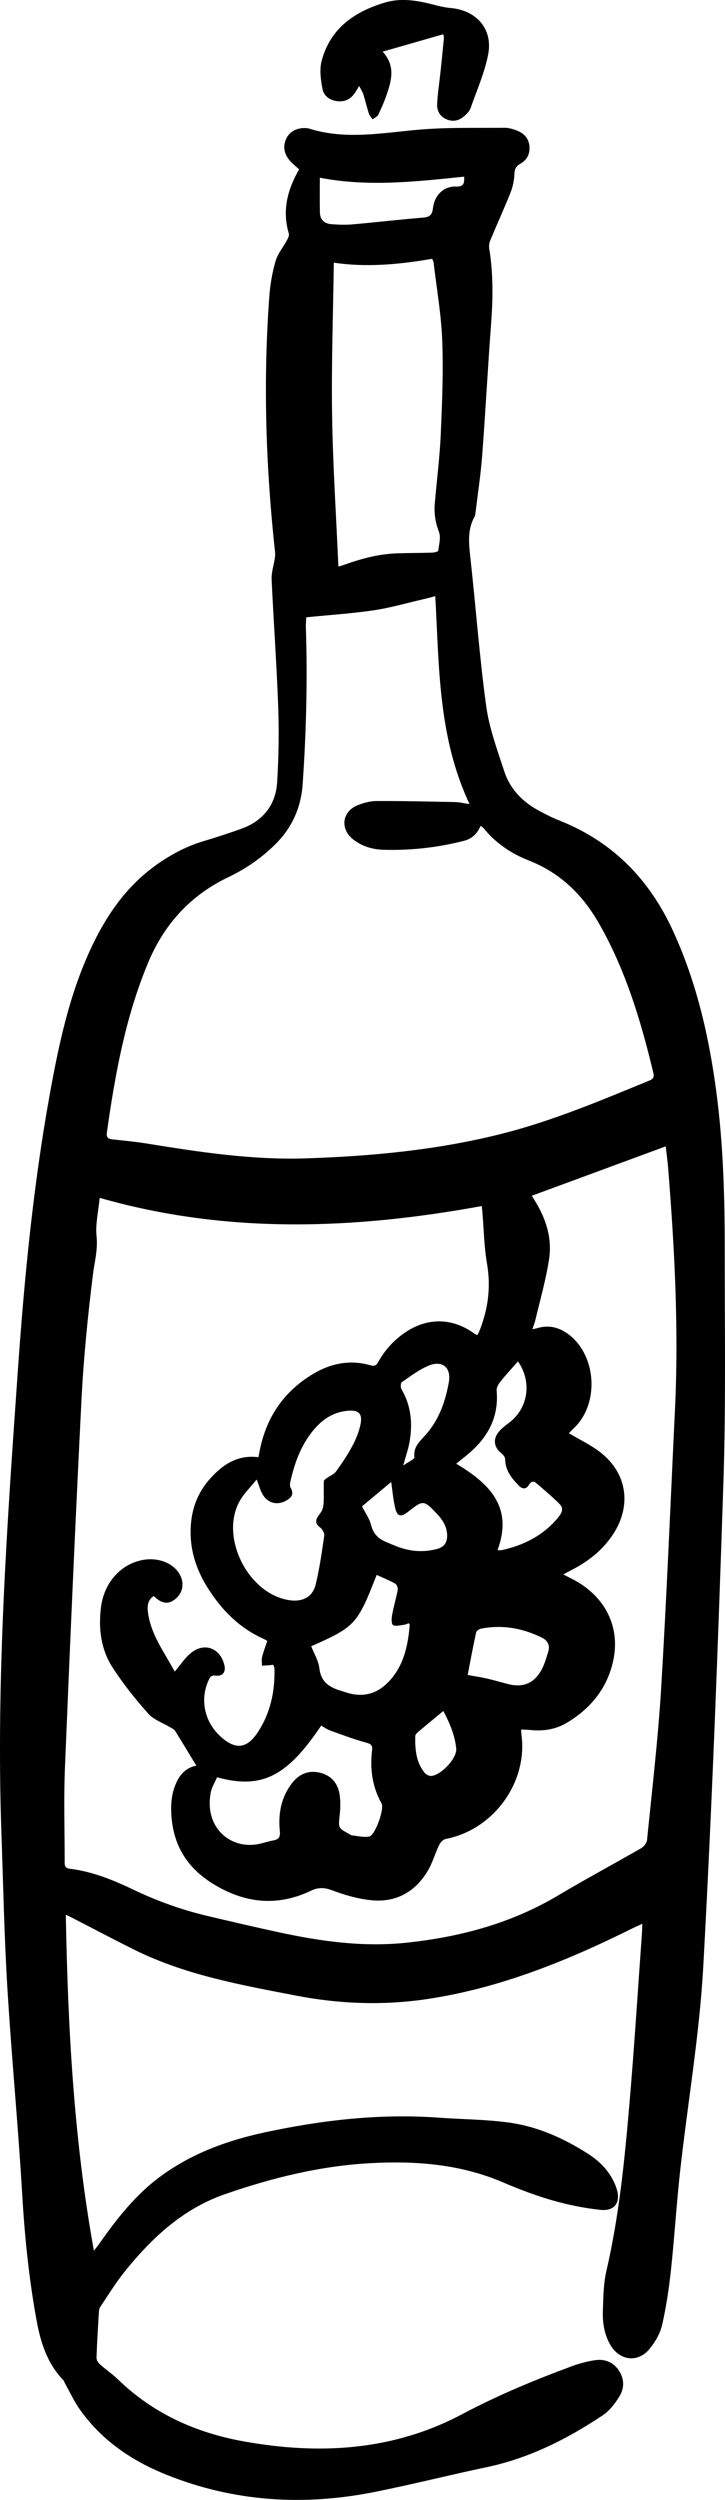 <?xml version="1.0" encoding="UTF-8"?>
<svg id="Layer_2" data-name="Layer 2" xmlns="http://www.w3.org/2000/svg" viewBox="0 0 61.154 210.727">
  <g id="Layer_1-2" data-name="Layer 1">
    <g>
      <path d="m25.228,14.276c-.263-.246-.554-.47-.788-.744-.473-.555-.61-1.19-.283-1.869.296-.613.983-.938,1.745-.858.04.004.082.006.12.018,3.113.999,6.229.371,9.364.104,2.38-.202,4.783-.133,7.177-.155.354-.003.725.111,1.06.243.585.23.977.655,1.036,1.312.059.653-.217,1.173-.771,1.478-.4.22-.482.483-.5.913-.022.517-.141,1.053-.333,1.535-.533,1.339-1.133,2.65-1.688,3.981-.088.212-.14.476-.103.698.349,2.12.321,4.243.16,6.379-.278,3.686-.47,7.378-.749,11.064-.123,1.617-.37,3.225-.565,4.836-.014.12-.031.25-.087.353-.616,1.115-.475,2.283-.342,3.485.459,4.157.764,8.334,1.331,12.475.256,1.87.935,3.692,1.527,5.502.487,1.487,1.536,2.566,2.912,3.307.553.298,1.117.589,1.7.819,4.486,1.767,7.592,4.923,9.6,9.28,1.988,4.314,3.04,8.868,3.663,13.533.601,4.497.72,9.029.718,13.56-.004,6.499.101,13.004-.114,19.497-.449,13.561-.95,27.124-1.692,40.672-.317,5.788-1.314,11.537-1.956,17.309-.307,2.762-.472,5.539-.769,8.302-.169,1.569-.4,3.14-.752,4.676-.165.721-.585,1.442-1.061,2.022-.978,1.191-2.513,1-3.296-.328-.523-.888-.673-1.88-.64-2.88.038-1.134.049-2.295.303-3.39,1.075-4.648,1.535-9.378,1.942-14.111.409-4.755.704-9.52,1.048-14.28.017-.239.022-.479.038-.851-.35.161-.596.268-.836.387-5.514,2.74-11.184,5.044-17.32,5.961-3.688.551-7.381.417-11.038-.289-4.686-.904-9.398-1.743-13.728-3.903-1.726-.861-3.432-1.763-5.148-2.646-.155-.08-.313-.153-.562-.274.174,9.521.671,18.912,2.368,28.321.163-.207.296-.36.412-.525,1.496-2.135,3.079-4.176,5.217-5.745,2.665-1.955,5.664-3.034,8.859-3.718,4.832-1.034,9.696-1.583,14.642-1.223,1.984.144,3.986.144,5.95.422,2.377.337,4.559,1.319,6.581,2.608,1.1.701,1.976,1.63,2.413,2.896.405,1.171-.114,1.974-1.339,1.845-1.362-.144-2.725-.42-4.043-.797-1.422-.407-2.817-.937-4.178-1.52-3.587-1.537-7.339-1.828-11.173-1.621-4.236.229-8.305,1.234-12.293,2.619-3.53,1.226-6.143,3.663-8.429,6.496-.762.944-1.402,1.988-2.077,3-.102.153-.116.38-.128.575-.075,1.233-.149,2.466-.191,3.7-.006.18.117.416.257.541.498.447,1.062.824,1.541,1.289,2.976,2.887,6.584,4.508,10.609,5.232,6.378,1.148,12.602.806,18.446-2.298,2.988-1.587,6.097-2.875,9.261-4.045.605-.224,1.242-.39,1.879-.493.815-.131,1.546.113,2.036.815.486.697.519,1.496.098,2.193-.368.61-.839,1.239-1.42,1.626-3.008,2.005-6.2,3.618-9.781,4.373-3.159.666-6.292,1.458-9.458,2.092-5.996,1.2-11.892.837-17.598-1.461-2.913-1.173-5.452-2.9-7.291-5.508-.464-.658-.806-1.404-1.202-2.11-.069-.123-.109-.273-.203-.371-1.339-1.399-1.893-3.162-2.228-4.993-.644-3.519-1.006-7.068-1.215-10.644-.339-5.797-.9-11.581-1.25-17.378-.263-4.357-.351-8.725-.504-13.088-.455-13.038.481-26.031,1.39-39.019.542-7.738,1.29-15.466,2.667-23.114.753-4.184,1.621-8.339,3.404-12.236,1.356-2.964,3.153-5.58,5.911-7.442,1.138-.768,2.333-1.387,3.652-1.781,1.089-.325,2.172-.675,3.24-1.063,1.825-.663,2.877-2.01,2.995-3.922.131-2.123.163-4.26.087-6.385-.127-3.57-.391-7.136-.553-10.705-.027-.589.182-1.188.27-1.785.026-.177.035-.361.016-.539-.781-7.185-1.014-14.383-.475-21.595.074-.986.25-1.982.527-2.93.18-.616.636-1.15.95-1.73.093-.172.212-.406.164-.565-.575-1.929-.13-3.682.865-5.418ZM8.409,100.969c-.107,1.137-.371,2.218-.263,3.261.118,1.138-.179,2.16-.312,3.242-.43,3.485-.782,6.989-.959,10.495-.523,10.345-.971,20.694-1.397,31.043-.108,2.616-.022,5.239-.024,7.859-0.0.305-.034.601.423.656,1.923.229,3.688.959,5.415,1.783,1.988.949,4.049,1.687,6.191,2.193,2.016.476,4.033.948,6.058,1.385,3.528.761,7.081,1.258,10.703.878,4.556-.477,8.892-1.636,12.866-4.007,2.301-1.373,4.667-2.635,6.988-3.974.222-.128.457-.434.481-.677.425-4.284.935-8.565,1.193-12.86.469-7.805.787-15.62,1.162-23.431.325-6.77-.03-13.521-.568-20.267-.052-.658-.145-1.313-.213-1.915-3.812,1.405-7.544,2.78-11.293,4.162-.003-.042-.008-.018.001-.002.093.157.186.314.282.469.927,1.499,1.438,3.141,1.172,4.881-.265,1.738-.761,3.44-1.163,5.156-.053.227-.147.445-.25.75.212-.047.325-.066.434-.098.976-.288,1.849-.062,2.638.54,2.363,1.803,2.586,5.846.44,7.89-.15.143-.291.296-.428.435.858.503,1.684.908,2.422,1.434,2.447,1.742,2.953,4.56,1.308,7.077-.891,1.363-2.133,2.324-3.572,3.051-.184.093-.365.195-.63.337.417.216.724.366,1.022.531,2.525,1.405,3.768,3.889,3.209,6.642-.479,2.357-1.878,4.105-3.926,5.331-.956.572-2.013.729-3.116.607-.236-.026-.475-.023-.746-.035.011.179.012.318.03.454.535,4.024-2.375,7.999-6.392,8.77-.213.041-.449.295-.553.509-.343.71-.553,1.492-.952,2.164-1.069,1.803-2.7,2.706-4.793,2.489-1.094-.113-2.192-.423-3.224-.814-.666-.253-1.188-.297-1.83.01-2.889,1.379-5.654,1.062-8.343-.62-2.024-1.265-3.176-3.041-3.416-5.398-.116-1.142-.052-2.277.508-3.325.363-.68.934-1.091,1.57-1.188-.606-1-1.193-1.981-1.798-2.951-.075-.121-.242-.19-.374-.27-.636-.385-1.412-.643-1.885-1.172-1.088-1.22-2.12-2.513-3.007-3.884-.979-1.514-1.203-3.256-.986-5.045.249-2.058,1.611-3.636,3.463-4.01,1.285-.259,2.55.193,3.136,1.121.466.739.343,1.616-.301,2.143-.609.498-1.144.433-1.843-.236-.503.325-.554.835-.49,1.346.24,1.915,1.396,3.404,2.261,5.021.492-.576.86-1.154,1.364-1.566,1.123-.921,2.457-.428,2.814.979.156.613-.111,1.004-.719.926-.396-.051-.491.14-.613.414-.74,1.664-.326,3.522,1.069,4.767,1.214,1.084,2.178.976,3.077-.383,1.08-1.632,1.468-3.458,1.421-5.391-.003-.108-.067-.215-.103-.322-.097.013-.156.024-.216.029-.245.019-.49.035-.735.053 0-.248-.047-.507.011-.741.111-.448.282-.882.436-1.342-.097-.059-.175-.121-.264-.16-2.043-.902-3.548-2.407-4.725-4.262-.862-1.358-1.414-2.828-1.472-4.459-.064-1.801.41-3.42,1.619-4.781,1.08-1.215,2.347-2.058,4.095-1.83.042-.212.073-.368.104-.525.548-2.829,2.034-5.019,4.51-6.497,1.508-.9,3.135-1.222,4.858-.722.367.106.5-.044.657-.323.578-1.025,1.359-1.868,2.347-2.515,1.82-1.191,3.868-1.157,5.645.095.094.067.197.122.326.201.068-.114.128-.193.164-.281.75-1.846,1.018-3.726.675-5.724-.249-1.452-.272-2.943-.397-4.416-.013-.151-.031-.302-.049-.465-10.796,1.97-21.505,2.378-32.234-.693Zm17.424-48.935c-.017.384-.041.602-.034.819.147,4.409.034,8.812-.266,13.213-.14,2.051-.922,3.755-2.384,5.178-1.147,1.116-2.443,2.008-3.887,2.696-3.209,1.53-5.426,3.978-6.787,7.254-1.905,4.585-2.774,9.413-3.463,14.29-.06.426.147.525.504.563.949.102,1.901.191,2.842.343,4.453.72,8.901,1.404,13.444,1.254,5.6-.185,11.143-.707,16.589-2.091,4.291-1.09,8.347-2.811,12.424-4.486.324-.133.366-.329.296-.621-1.047-4.379-2.334-8.669-4.589-12.609-1.386-2.422-3.27-4.264-5.911-5.299-1.492-.585-2.804-1.469-3.828-2.734-.055-.068-.143-.111-.249-.19-.281.667-.724,1.087-1.377,1.256-2.236.579-4.514.827-6.819.761-.924-.026-1.81-.29-2.555-.878-1.117-.881-.936-2.343.379-2.874.5-.202,1.06-.355,1.593-.357,2.212-.009,4.424.043,6.636.089.349.007.696.095,1.217.171-2.661-5.642-2.558-11.595-2.892-17.529-.415.107-.745.199-1.078.275-1.384.318-2.755.719-4.156.924-1.864.273-3.75.393-5.652.582Zm2.324-29.895c-.058,4.326-.209,8.582-.145,12.834.064,4.248.344,8.493.532,12.787.179-.056.39-.114.595-.188,1.422-.508,2.873-.883,4.391-.93.973-.031,1.948-.027,2.921-.058.179-.006.501-.081.511-.157.07-.529.239-1.128.064-1.586-.302-.789-.421-1.564-.353-2.379.16-1.922.414-3.839.5-5.763.118-2.654.229-5.318.13-7.97-.082-2.204-.47-4.396-.728-6.593-.011-.093-.067-.181-.121-.322-2.799.488-5.596.737-8.297.326Zm-6.506,102.576c-.533.66-1.046,1.157-1.394,1.75-1.788,3.048.676,7.955,4.206,8.431,1.07.144,1.911-.288,2.163-1.324.33-1.355.523-2.745.724-4.127.031-.211-.155-.535-.34-.678-.365-.281-.444-.551-.196-.929.134-.203.306-.394.386-.617.084-.234.101-.5.108-.752.013-.541-.014-1.083.011-1.622.005-.096.173-.197.281-.275.243-.176.567-.288.732-.517.497-.69.98-1.399,1.379-2.148.311-.583.576-1.219.702-1.863.175-.89-.171-1.206-1.075-1.125-1.227.109-2.168.738-2.931,1.671-1.043,1.275-1.575,2.777-1.926,4.357-.033.147-.034.342.037.465.329.572.02.876-.44,1.115-.762.395-1.555.149-1.965-.624-.159-.3-.25-.636-.461-1.188Zm-3.344,25.101c-.196.459-.443.844-.526,1.263-.563,2.86,1.515,4.748,3.857,4.393.48-.073.943-.25,1.421-.336.479-.086.594-.305.544-.795-.147-1.457.111-2.845,1.027-4.032.61-.791,1.444-1.128,2.429-.862.968.262,1.488.97,1.604,1.938.064.538.049,1.096-.01,1.636-.116,1.059-.14,1.057.785,1.567.089.049.179.119.273.129.477.05.971.175,1.429.097.494-.084,1.303-2.333,1.044-2.794-.788-1.404-.986-2.908-.8-4.478.048-.406-.074-.529-.482-.641-1.028-.283-2.032-.659-3.037-1.021-.275-.099-.521-.279-.775-.419-2.901,4.33-5.05,5.377-8.786,4.354Zm13.464-17.062c-1.622,4.169-1.812,4.375-5.519,6.017.239.617.615,1.22.687,1.856.127,1.125.81,1.59,1.756,1.877.213.065.424.139.638.202,1.237.364,2.357.101,3.274-.771,1.407-1.339,1.798-3.114,1.954-4.964.003-.032-.037-.067-.081-.14-.139.045-.284.119-.435.136-.303.034-.677.147-.892.015-.146-.089-.134-.551-.083-.825.132-.717.343-1.419.477-2.135.03-.162-.072-.45-.202-.523-.49-.276-1.017-.488-1.574-.744Zm10.198-2.092c.177.008.257.028.33.012,1.854-.406,3.482-1.215,4.725-2.689.294-.349.601-.773.191-1.188-.623-.631-1.309-1.202-1.983-1.78-.255-.219-.455-.129-.629.166-.215.366-.543.349-.815.072-.62-.628-1.169-1.298-1.18-2.259-.002-.158-.148-.358-.285-.465-.657-.51-.777-1.203-.246-1.842.23-.277.524-.509.816-.723,1.666-1.219,2.008-3.485.796-5.204-.489.556-1,1.102-1.466,1.684-.172.215-.354.525-.332.774.215,2.392-.875,4.14-2.662,5.563-.232.185-.462.371-.746.599,2.784,1.666,4.827,3.638,3.486,7.279ZM26.978,14.98c0,1.034-.014,1.985.007,2.935.013.603.381.938.96.982.585.044,1.178.07,1.761.019,1.981-.174,3.957-.408,5.939-.568.556-.045.801-.174.872-.784.134-1.148.94-1.882,1.979-1.841.657.026.667-.315.659-.833-4.055.417-8.068.884-12.176.091Zm12.472,126.211c.49.09,1.064.176,1.629.303.593.134,1.175.311,1.764.461,1.266.322,2.196-.042,2.828-1.185.261-.472.406-1.013.57-1.533.173-.548-.037-.95-.549-1.201-1.617-.793-3.309-1.093-5.09-.757-.166.031-.409.184-.439.319-.255,1.162-.47,2.333-.714,3.592Zm-8.915-14.214c.256.51.628,1.022.771,1.592.185.739.62,1.146,1.268,1.414.374.155.743.324,1.125.456,1.041.36,2.098.415,3.169.13.598-.159.862-.541.849-1.157-.015-.769-.418-1.336-.914-1.861-1.037-1.098-1.129-1.104-2.307-.171-.016.013-.033.024-.049.037-.652.51-.951.435-1.129-.364-.158-.712-.221-1.446-.32-2.131-.804.67-1.637,1.366-2.464,2.056Zm3.474-3.439c.404-.29.968-.534.947-.708-.105-.878.472-1.345.947-1.88,1.132-1.275,1.671-2.819,1.957-4.45.211-1.204-.521-1.845-1.659-1.4-.828.324-1.562.902-2.307,1.411-.104.071-.115.449-.026.601.822,1.406.953,2.912.67,4.472-.11.608-.32,1.198-.529,1.954Zm3.389,20.688c-.779.645-1.466,1.207-2.143,1.78-.101.086-.226.221-.228.336-.021,1.108.057,2.202.801,3.106.12.146.382.272.564.255.829-.079,2.165-1.494,2.091-2.298-.105-1.136-.563-2.174-1.085-3.178Z" stroke-width="0"/>
      <path d="m30.294,7.253c-.124.203-.207.337-.288.471-.331.548-.804.86-1.457.815-.676-.046-1.23-.415-1.35-1.048-.147-.775-.262-1.642-.063-2.381.733-2.724,2.77-4.136,5.343-4.898,1.439-.426,2.854-.143,4.262.224.409.106.827.2,1.247.236,2.206.189,3.608,1.772,3.186,3.933-.299,1.534-.953,3.001-1.471,4.49-.076.219-.255.418-.425.587-.433.429-.945.63-1.551.401-.614-.232-.889-.731-.854-1.34.054-.93.195-1.855.294-2.782.096-.908.188-1.816.274-2.725.011-.112-.027-.229-.043-.35-1.693.485-3.349.96-5.124,1.468,1.079,1.176.765,2.361.374,3.534-.205.613-.466,1.211-.746,1.794-.079.164-.311.255-.473.379-.106-.157-.255-.3-.311-.473-.173-.539-.299-1.093-.47-1.632-.071-.225-.212-.428-.353-.704Z" stroke-width="0"/>
    </g>
  </g>
</svg>